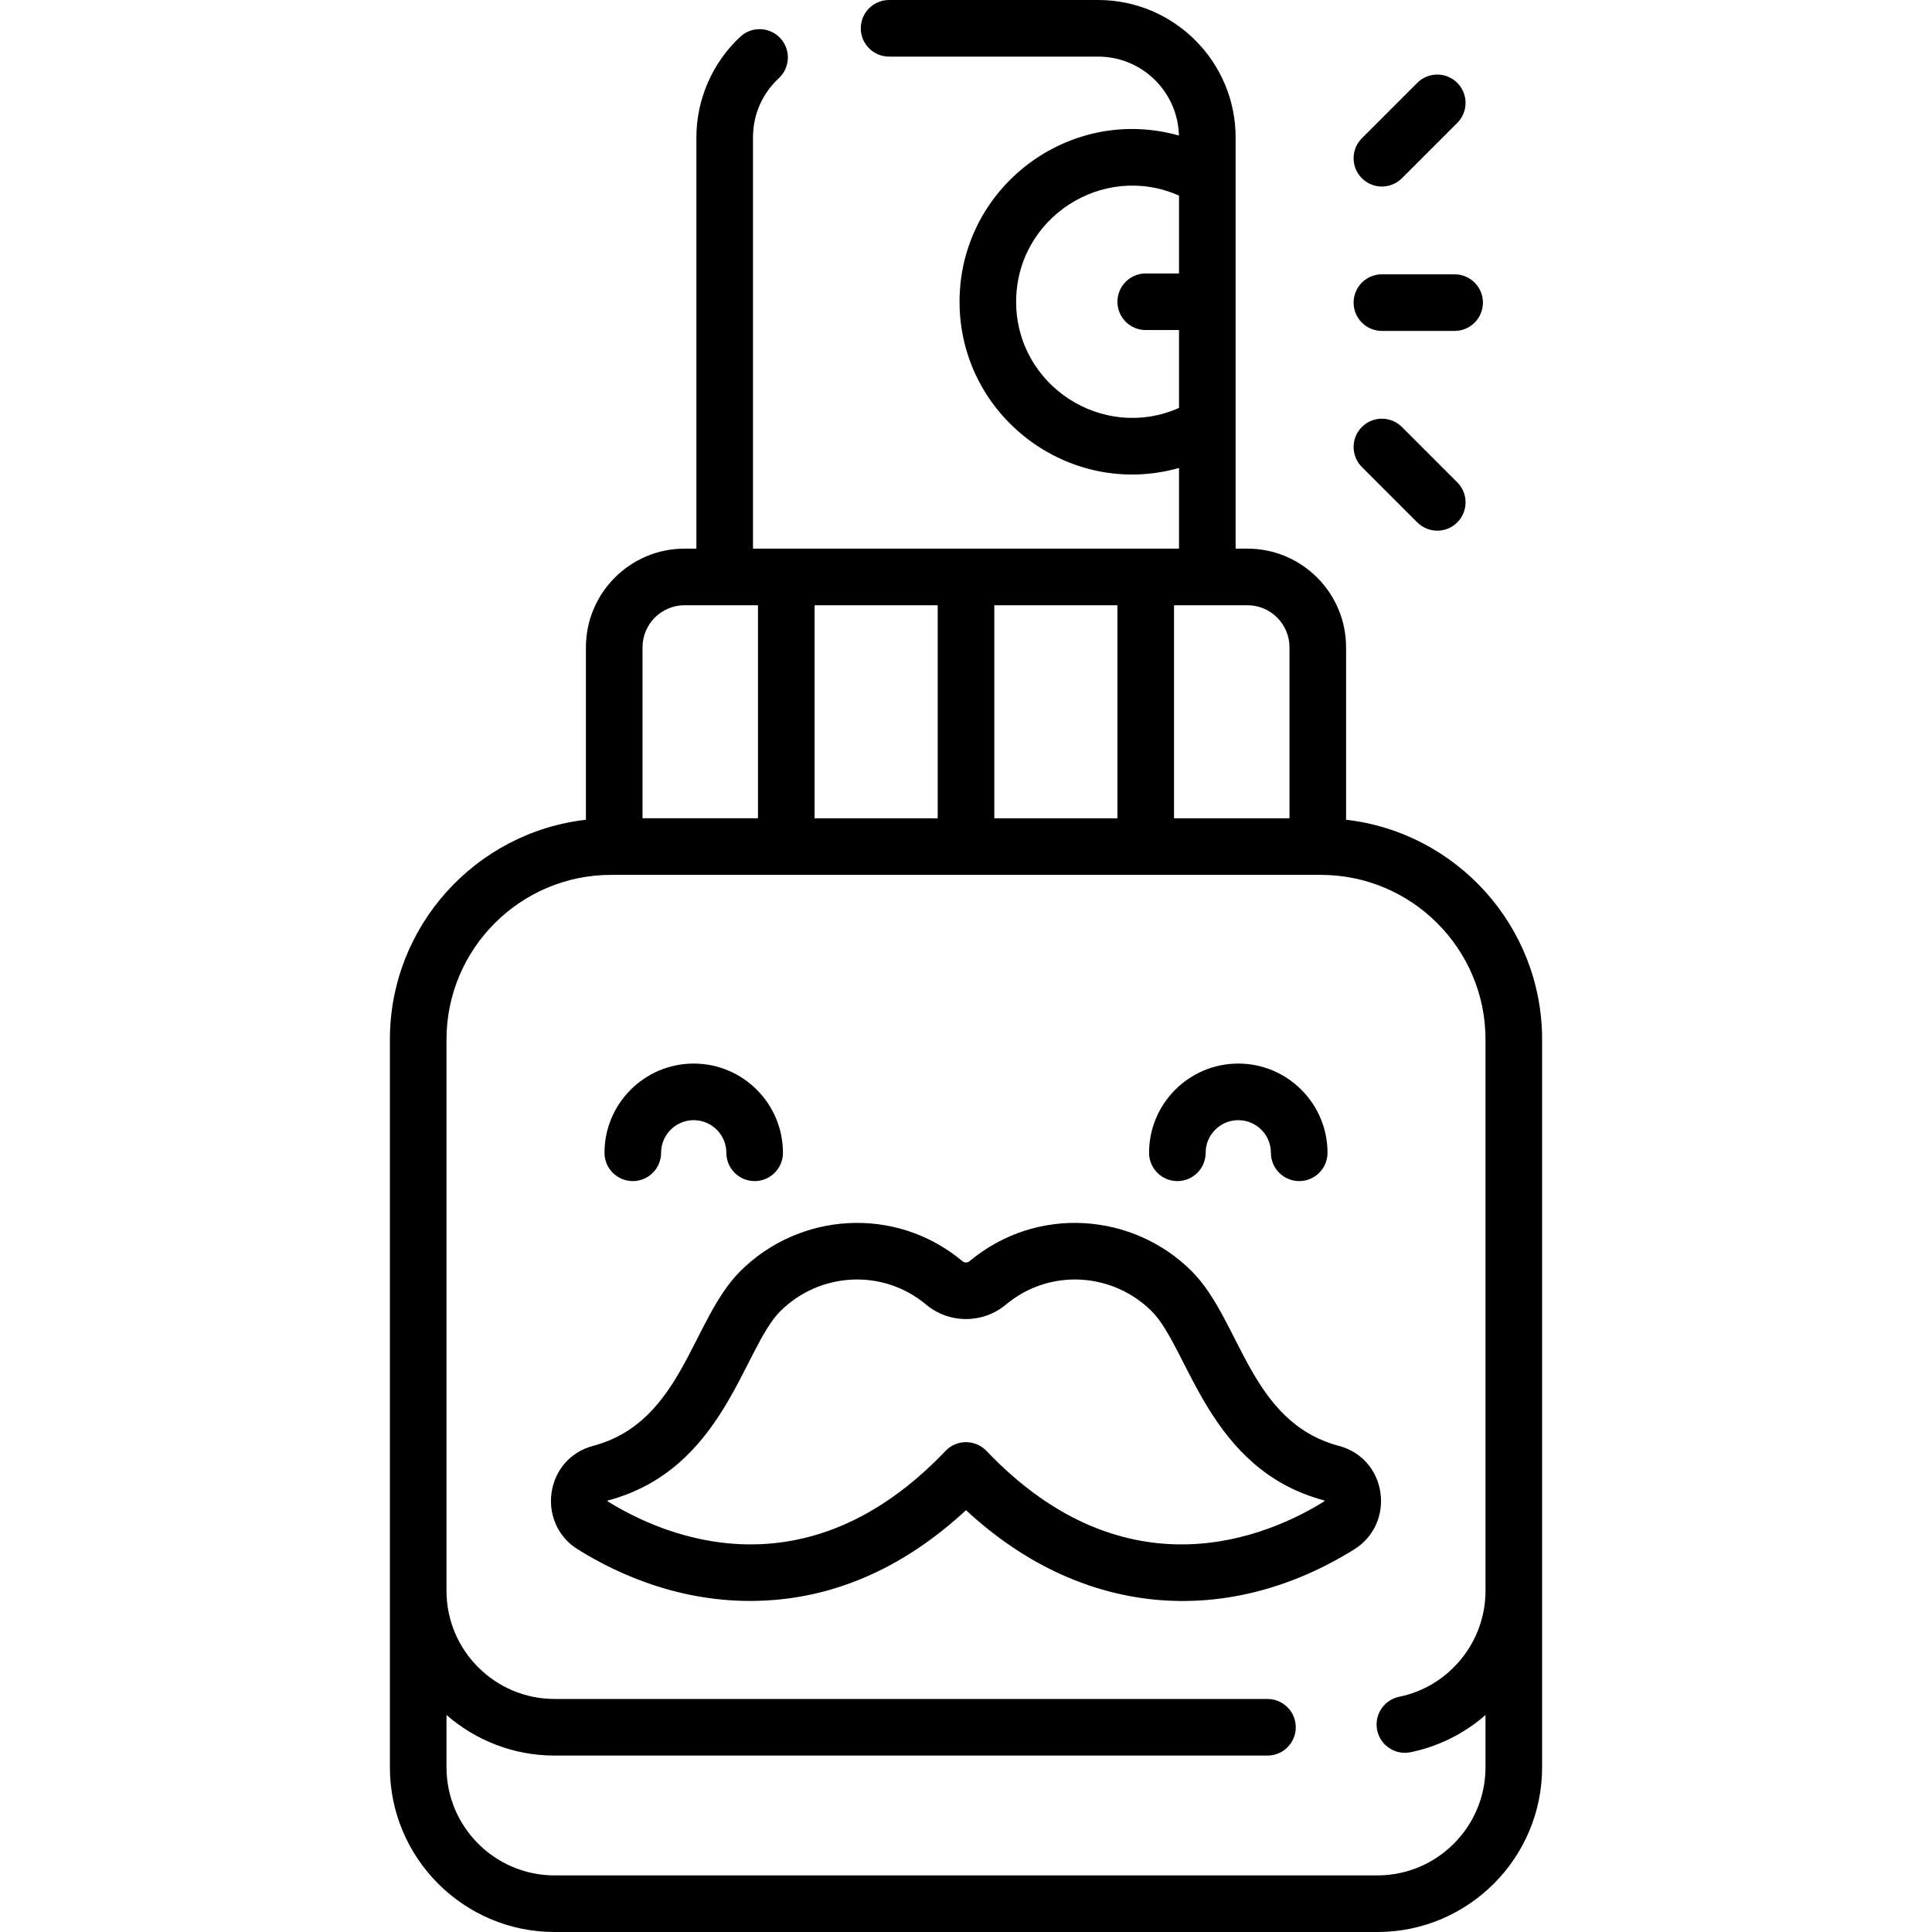 <?xml version="1.0" encoding="iso-8859-1"?>
<!-- Generator: Adobe Illustrator 23.1.0, SVG Export Plug-In . SVG Version: 6.00 Build 0)  -->
<svg version="1.1" id="Capa_1" xmlns="http://www.w3.org/2000/svg" xmlns:xlink="http://www.w3.org/1999/xlink" x="0px" y="0px"
	 viewBox="0 0 512 512" style="enable-background:new 0 0 512 512;" xml:space="preserve">
<g>
	<path d="M371.521,47.238l14.674-14.673c2.93-2.929,2.93-7.677,0.001-10.606c-2.929-2.929-7.678-2.93-10.606,0l-14.674,14.673
		c-2.93,2.929-2.93,7.677-0.001,10.606C363.842,50.166,368.591,50.168,371.521,47.238z M375.588,138.436
		c2.93,2.929,7.678,2.929,10.607,0c2.929-2.929,2.929-7.678,0-10.606l-14.674-14.674c-2.93-2.929-7.678-2.929-10.607,0
		c-2.929,2.929-2.929,7.678,0,10.606L375.588,138.436z M167.697,313.001c4.143,0,7.5-3.358,7.5-7.5c0-4.767,3.878-8.645,8.645-8.645
		c4.768,0,8.646,3.878,8.646,8.645c0,4.142,3.357,7.5,7.5,7.5c4.143,0,7.5-3.358,7.5-7.5c0-13.038-10.607-23.645-23.646-23.645
		s-23.645,10.607-23.645,23.645C160.197,309.644,163.555,313.001,167.697,313.001z M366.218,72.697c-4.143,0-7.5,3.358-7.5,7.5
		s3.357,7.5,7.5,7.5h19.271c4.143,0,7.5-3.358,7.5-7.5s-3.357-7.5-7.5-7.5H366.218z M312.013,313.001c4.143,0,7.5-3.358,7.5-7.5
		c0-4.767,3.878-8.645,8.645-8.645c4.768,0,8.646,3.878,8.646,8.645c0,4.142,3.357,7.5,7.5,7.5c4.143,0,7.5-3.358,7.5-7.5
		c0-13.038-10.607-23.645-23.646-23.645c-13.038,0-23.645,10.607-23.645,23.645C304.513,309.644,307.87,313.001,312.013,313.001z
		 M354.797,383.162c-23.689-6.299-25.931-33.229-38.966-46.267c-15.547-15.547-41.039-17.555-58.883-2.671
		c-0.559,0.466-1.338,0.466-1.896,0c-17.84-14.88-43.328-12.881-58.883,2.671c-13.011,13.014-15.294,39.972-38.966,46.267
		c-12.901,3.431-15.168,20.534-4.068,27.449c10.945,6.819,28.481,14.708,49.868,13.542c19.162-1.041,36.96-9.085,52.997-23.933
		c31.797,29.438,70.454,30.585,102.865,10.391C369.971,403.692,367.689,386.59,354.797,383.162z M350.934,397.879
		c-14.482,9.023-52.196,25.783-89.504-13.366c-2.95-3.095-7.899-3.105-10.859,0c-37.309,39.149-75.021,22.389-89.559,13.341
		c-0.018-0.05-0.003-0.174,0.047-0.197c30.909-8.219,35.788-40.229,45.718-50.157c10.198-10.198,26.928-11.552,38.666-1.759
		c6.119,5.103,14.998,5.103,21.115,0c11.758-9.809,28.486-8.422,38.666,1.759c9.891,9.889,14.85,41.96,45.738,50.134
		C350.991,397.681,351.006,397.805,350.934,397.879z M356.725,217.242v-45.704c0-14.416-11.729-26.145-26.145-26.145h-3.128V36.428
		C327.452,16.341,311.11,0,291.024,0h-55.406c-4.143,0-7.5,3.358-7.5,7.5s3.357,7.5,7.5,7.5h55.406
		c11.642,0,21.126,9.338,21.402,20.915c-29.166-8.209-58.137,13.832-58.137,44.054c0,30.195,28.954,52.287,58.163,44.046v21.379
		H199.548V36.428c0-6.025,2.434-11.603,6.852-15.706c3.035-2.819,3.211-7.564,0.393-10.599c-2.82-3.035-7.564-3.211-10.6-0.392
		c-7.4,6.872-11.645,16.603-11.645,26.697v108.966h-3.128c-14.416,0-26.145,11.729-26.145,26.145v45.704
		c-29.194,3.33-51.95,28.173-51.95,58.243v192.867c0,24.067,19.581,43.648,43.648,43.648h218.053
		c24.067,0,43.648-19.581,43.648-43.648V275.485C408.675,245.415,385.918,220.572,356.725,217.242z M269.289,79.969
		c0-22.207,22.918-37.092,43.163-28.138v20.638h-8.823c-4.143,0-7.5,3.358-7.5,7.5s3.357,7.5,7.5,7.5h8.823v20.638
		C292.22,117.056,269.289,102.187,269.289,79.969z M311.129,160.394h19.451c6.145,0,11.145,4.999,11.145,11.145v45.311h-30.596
		V160.394z M263.5,160.394h32.629v56.456H263.5V160.394z M215.871,160.394H248.5v56.456h-32.629V160.394z M170.275,171.538
		c0-6.145,4.999-11.145,11.145-11.145h19.451v56.456h-30.596V171.538z M393.675,421.595c0,13.551-9.617,25.355-22.867,28.066
		c-4.058,0.831-6.674,4.794-5.844,8.852c0.832,4.064,4.8,6.673,8.852,5.844c7.554-1.546,14.332-5.03,19.859-9.864v13.859
		c0,15.796-12.852,28.648-28.648,28.648H146.974c-15.797,0-28.648-12.852-28.648-28.648v-13.868
		c7.673,6.692,17.692,10.76,28.648,10.76h188.918c4.143,0,7.5-3.358,7.5-7.5c0-4.142-3.357-7.5-7.5-7.5H146.974
		c-15.797,0-28.648-12.852-28.648-28.648v-146.11c0-24.061,19.575-43.635,43.636-43.635h188.078
		c24.061,0,43.636,19.575,43.636,43.635V421.595z"/>
</g>
<g>
</g>
<g>
</g>
<g>
</g>
<g>
</g>
<g>
</g>
<g>
</g>
<g>
</g>
<g>
</g>
<g>
</g>
<g>
</g>
<g>
</g>
<g>
</g>
<g>
</g>
<g>
</g>
<g>
</g>
</svg>
